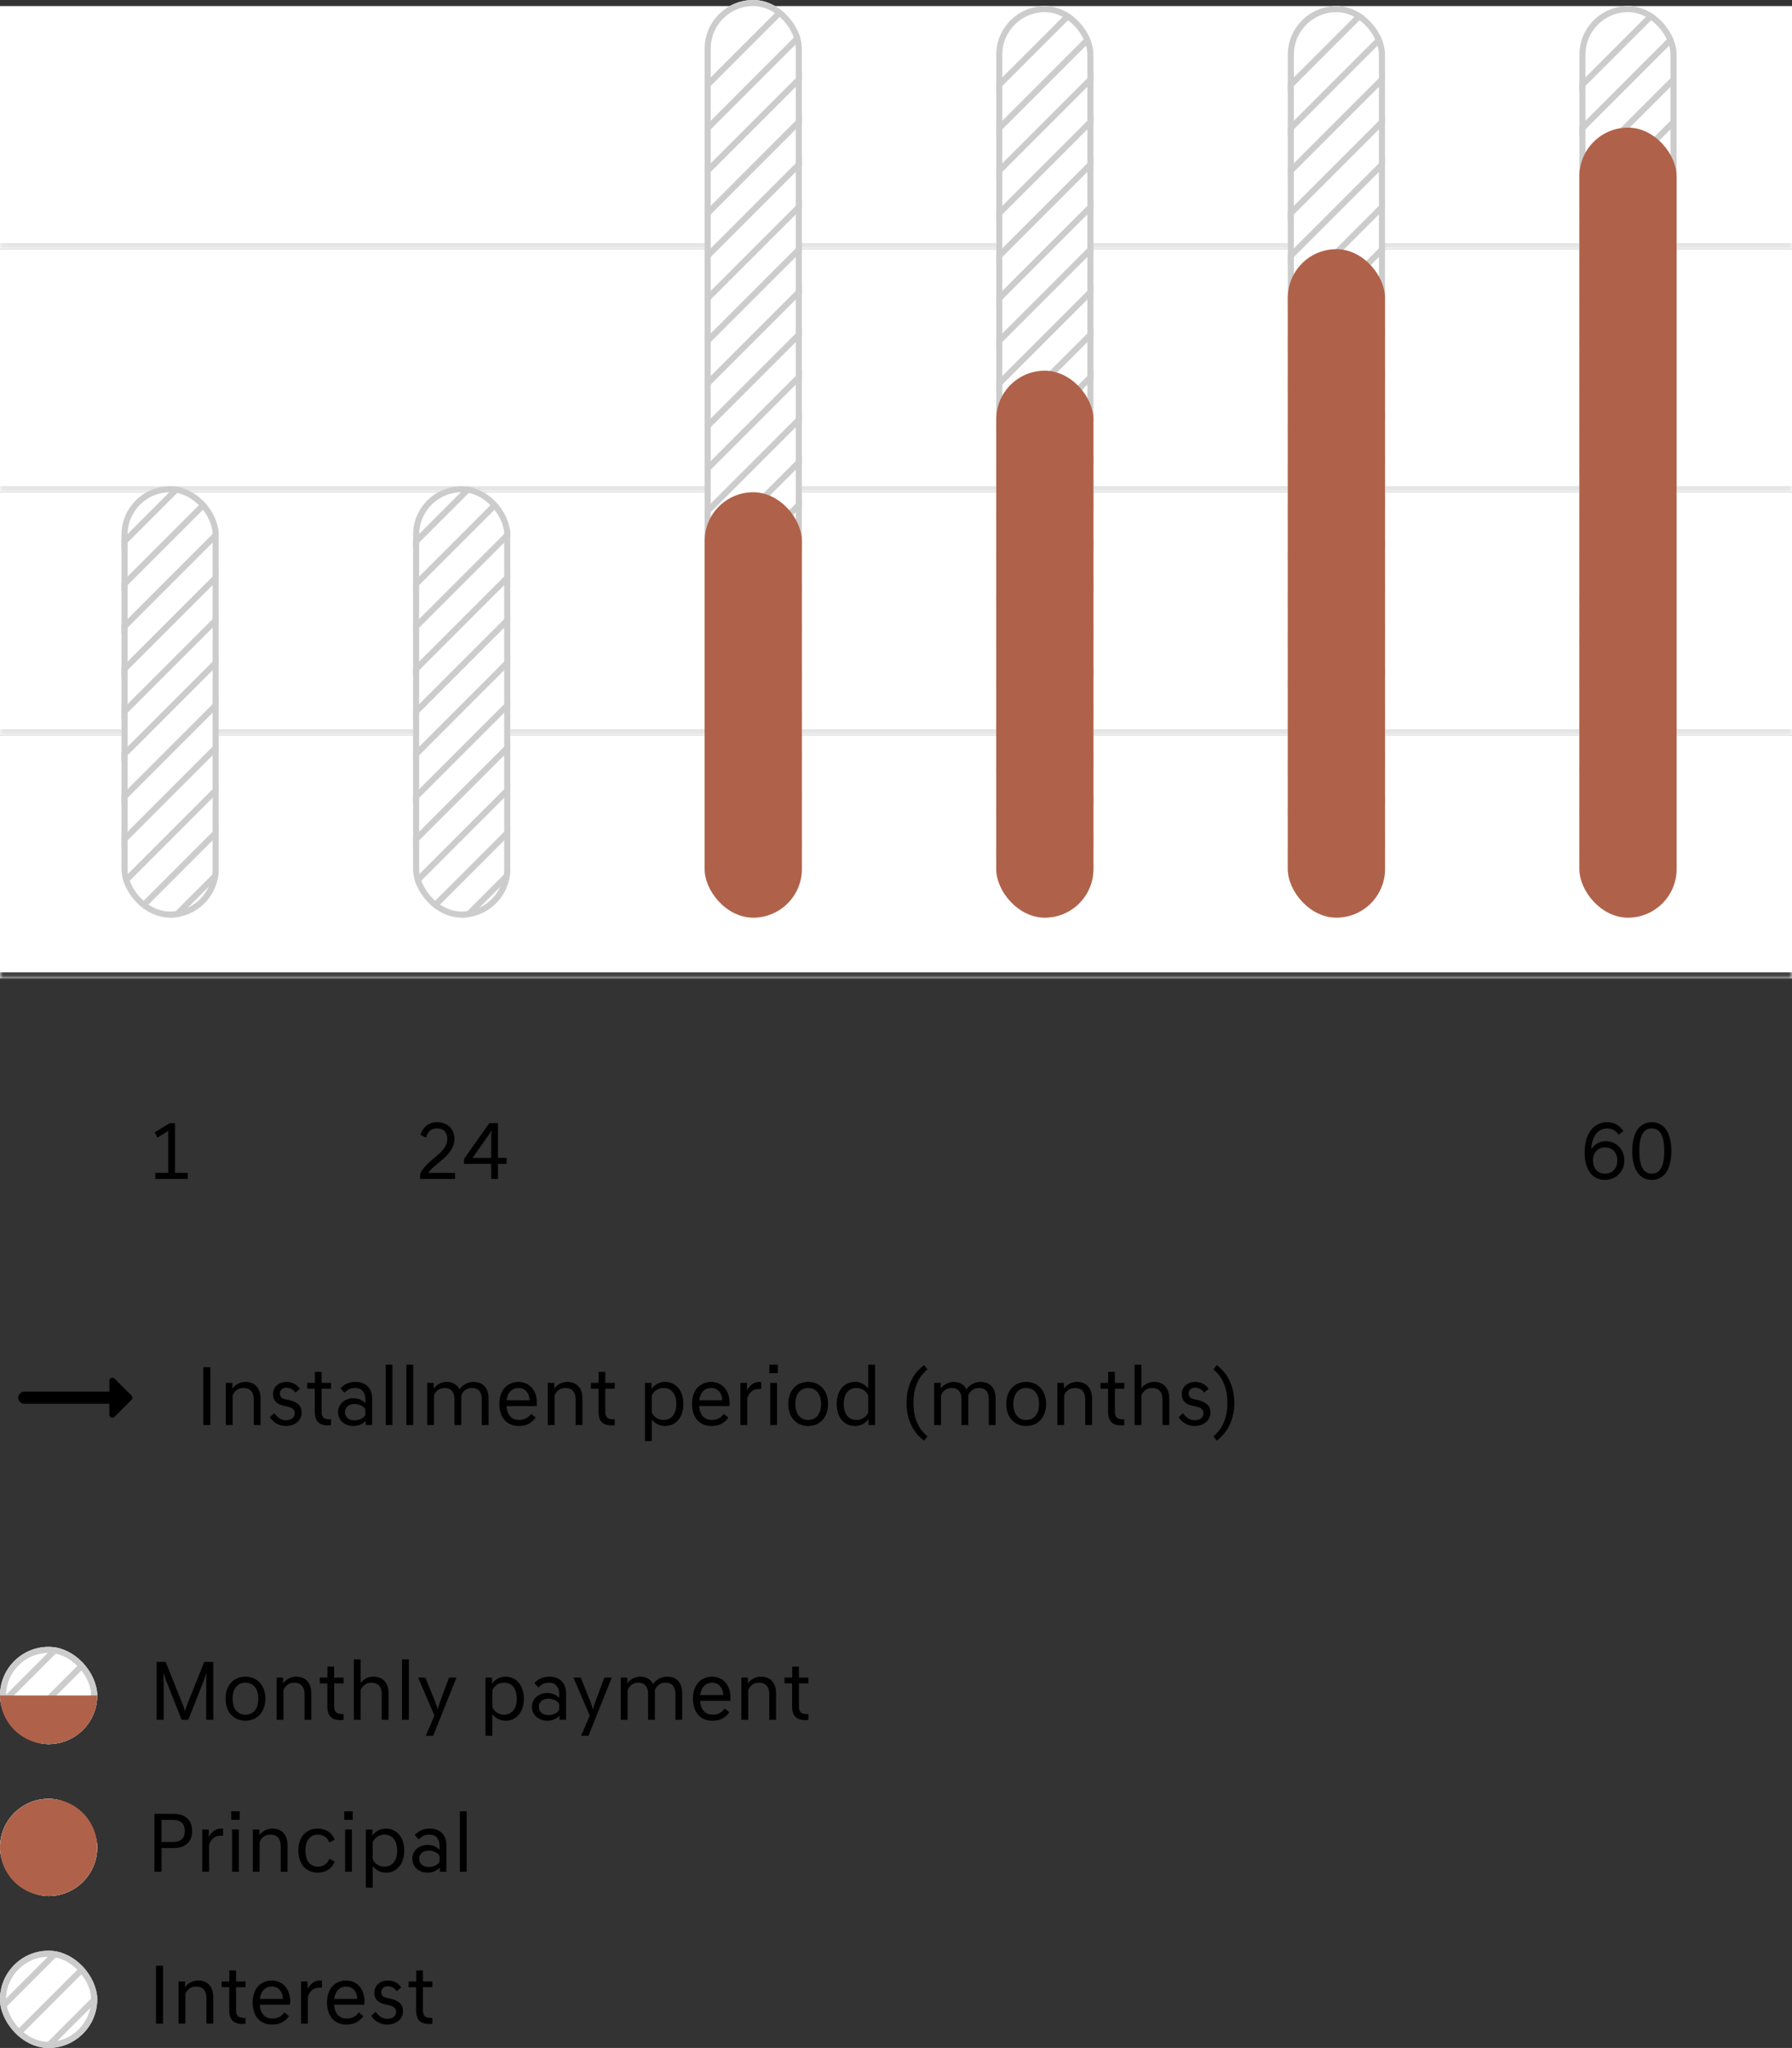 <svg width="295" height="337" viewBox="0 0 295 337" fill="none" xmlns="http://www.w3.org/2000/svg">
    <rect x="0" y="0" width="295" height="337" fill="#333333" stroke="none"/>
    <g clip-path="url(#clip0_1_1834)">
    <path d="M21.65 229.65L18.86 226.86C18.54 226.54 18 226.76 18 227.21V229H4C3.45 229 3 229.45 3 230C3 230.55 3.45 231 4 231H18V232.79C18 233.24 18.54 233.46 18.85 233.14L21.64 230.35C21.84 230.16 21.84 229.84 21.65 229.65Z" fill="black"/>
    </g>
    <path d="M33.465 224.98H34.627V234.5H33.465V224.98ZM37.178 227.556H38.256V228.508C38.35 228.368 38.466 228.233 38.606 228.102C38.746 227.971 38.905 227.855 39.082 227.752C39.269 227.649 39.47 227.565 39.684 227.5C39.899 227.435 40.128 227.402 40.37 227.402C41.182 227.402 41.803 227.645 42.232 228.13C42.671 228.615 42.89 229.297 42.89 230.174V234.5H41.77V230.286C41.77 229.661 41.621 229.189 41.322 228.872C41.033 228.555 40.622 228.396 40.09 228.396C39.614 228.396 39.222 228.522 38.914 228.774C38.606 229.026 38.401 229.315 38.298 229.642V234.5H37.178V227.556ZM48.636 229.166C48.431 228.877 48.202 228.671 47.95 228.55C47.698 228.419 47.423 228.354 47.124 228.354C46.779 228.354 46.517 228.452 46.34 228.648C46.163 228.835 46.074 229.054 46.074 229.306C46.074 229.81 46.373 230.127 46.97 230.258L47.558 230.384C48.221 230.524 48.734 230.757 49.098 231.084C49.471 231.401 49.658 231.868 49.658 232.484C49.658 232.764 49.597 233.035 49.476 233.296C49.364 233.557 49.196 233.791 48.972 233.996C48.748 234.192 48.473 234.351 48.146 234.472C47.819 234.593 47.451 234.654 47.04 234.654C46.732 234.654 46.447 234.612 46.186 234.528C45.925 234.453 45.682 234.351 45.458 234.22C45.243 234.089 45.047 233.935 44.87 233.758C44.693 233.581 44.543 233.399 44.422 233.212L45.15 232.54C45.355 232.848 45.617 233.119 45.934 233.352C46.251 233.585 46.629 233.702 47.068 233.702C47.516 233.702 47.871 233.599 48.132 233.394C48.393 233.189 48.524 232.909 48.524 232.554C48.524 232.227 48.407 231.98 48.174 231.812C47.941 231.644 47.628 231.518 47.236 231.434L46.648 231.308C46.097 231.187 45.673 230.967 45.374 230.65C45.085 230.333 44.94 229.922 44.94 229.418C44.94 229.157 44.987 228.905 45.08 228.662C45.183 228.41 45.327 228.195 45.514 228.018C45.701 227.831 45.934 227.682 46.214 227.57C46.494 227.458 46.811 227.402 47.166 227.402C47.651 227.402 48.081 227.505 48.454 227.71C48.827 227.915 49.131 228.191 49.364 228.536L48.636 229.166ZM53.989 234.556C53.27 234.556 52.729 234.379 52.365 234.024C52.001 233.66 51.819 233.081 51.819 232.288V228.508H50.573V227.556H51.833V225.75H52.939V227.556H54.493V228.508H52.939V232.288C52.939 232.764 53.046 233.095 53.261 233.282C53.475 233.469 53.821 233.562 54.297 233.562H54.493V234.514C54.353 234.542 54.185 234.556 53.989 234.556ZM58.212 234.654C57.82 234.654 57.465 234.593 57.148 234.472C56.831 234.351 56.56 234.187 56.336 233.982C56.121 233.777 55.953 233.539 55.832 233.268C55.711 232.988 55.65 232.689 55.65 232.372C55.65 232.055 55.711 231.761 55.832 231.49C55.953 231.21 56.121 230.967 56.336 230.762C56.56 230.557 56.831 230.393 57.148 230.272C57.465 230.151 57.82 230.09 58.212 230.09C58.576 230.09 58.926 230.16 59.262 230.3C59.598 230.431 59.892 230.631 60.144 230.902V230.202C60.144 229.698 60.004 229.273 59.724 228.928C59.453 228.573 59.029 228.396 58.45 228.396C58.039 228.396 57.708 228.466 57.456 228.606C57.204 228.746 56.952 228.937 56.7 229.18L56.056 228.452C56.178 228.321 56.313 228.195 56.462 228.074C56.621 227.943 56.798 227.831 56.994 227.738C57.19 227.635 57.41 227.556 57.652 227.5C57.895 227.435 58.17 227.402 58.478 227.402C58.935 227.402 59.337 227.467 59.682 227.598C60.028 227.729 60.317 227.915 60.55 228.158C60.783 228.391 60.961 228.676 61.082 229.012C61.203 229.348 61.264 229.717 61.264 230.118V234.5H60.186V233.814C59.925 234.094 59.621 234.304 59.276 234.444C58.94 234.584 58.586 234.654 58.212 234.654ZM58.366 233.716C58.684 233.716 59.01 233.651 59.346 233.52C59.691 233.389 59.958 233.165 60.144 232.848V231.896C59.958 231.588 59.691 231.369 59.346 231.238C59.01 231.098 58.684 231.028 58.366 231.028C58.086 231.028 57.843 231.07 57.638 231.154C57.442 231.229 57.279 231.331 57.148 231.462C57.027 231.593 56.934 231.737 56.868 231.896C56.812 232.055 56.784 232.213 56.784 232.372C56.784 232.531 56.812 232.689 56.868 232.848C56.934 233.007 57.027 233.151 57.148 233.282C57.279 233.413 57.442 233.52 57.638 233.604C57.843 233.679 58.086 233.716 58.366 233.716ZM64.603 224.56V234.5H63.483V224.56H64.603ZM68.021 224.56V234.5H66.901V224.56H68.021ZM70.319 227.556H71.397V228.508C71.49 228.368 71.607 228.233 71.747 228.102C71.887 227.971 72.046 227.855 72.223 227.752C72.41 227.649 72.61 227.565 72.825 227.5C73.04 227.435 73.268 227.402 73.511 227.402C74.024 227.402 74.458 227.509 74.813 227.724C75.177 227.929 75.452 228.233 75.639 228.634C75.723 228.485 75.84 228.34 75.989 228.2C76.138 228.051 76.311 227.92 76.507 227.808C76.703 227.687 76.922 227.589 77.165 227.514C77.408 227.439 77.664 227.402 77.935 227.402C78.738 227.402 79.354 227.645 79.783 228.13C80.212 228.606 80.427 229.278 80.427 230.146V234.5H79.307V230.258C79.307 229.642 79.167 229.18 78.887 228.872C78.616 228.555 78.229 228.396 77.725 228.396C77.249 228.396 76.857 228.522 76.549 228.774C76.241 229.026 76.036 229.315 75.933 229.642V234.5H74.813V230.258C74.813 229.642 74.673 229.18 74.393 228.872C74.122 228.555 73.735 228.396 73.231 228.396C72.755 228.396 72.363 228.522 72.055 228.774C71.747 229.026 71.542 229.315 71.439 229.642V234.5H70.319V227.556ZM85.395 234.654C84.901 234.654 84.457 234.57 84.065 234.402C83.673 234.234 83.337 233.991 83.057 233.674C82.787 233.357 82.577 232.979 82.427 232.54C82.278 232.092 82.203 231.588 82.203 231.028C82.203 230.477 82.278 229.978 82.427 229.53C82.577 229.082 82.787 228.704 83.057 228.396C83.337 228.079 83.669 227.836 84.051 227.668C84.443 227.491 84.877 227.402 85.353 227.402C85.82 227.402 86.24 227.491 86.613 227.668C86.987 227.836 87.304 228.074 87.565 228.382C87.827 228.681 88.027 229.04 88.167 229.46C88.307 229.88 88.377 230.337 88.377 230.832C88.377 231.028 88.363 231.21 88.335 231.378H83.379C83.426 232.106 83.631 232.671 83.995 233.072C84.359 233.464 84.849 233.66 85.465 233.66C85.895 233.66 86.277 233.571 86.613 233.394C86.949 233.217 87.22 232.965 87.425 232.638L88.181 233.268C87.92 233.66 87.561 233.991 87.103 234.262C86.655 234.523 86.086 234.654 85.395 234.654ZM85.353 228.396C84.821 228.396 84.383 228.573 84.037 228.928C83.692 229.273 83.477 229.773 83.393 230.426H87.201C87.164 229.801 86.977 229.306 86.641 228.942C86.315 228.578 85.885 228.396 85.353 228.396ZM90.171 227.556H91.249V228.508C91.342 228.368 91.459 228.233 91.599 228.102C91.739 227.971 91.897 227.855 92.075 227.752C92.261 227.649 92.462 227.565 92.677 227.5C92.891 227.435 93.12 227.402 93.362 227.402C94.174 227.402 94.795 227.645 95.225 228.13C95.663 228.615 95.882 229.297 95.882 230.174V234.5H94.763V230.286C94.763 229.661 94.613 229.189 94.314 228.872C94.025 228.555 93.615 228.396 93.082 228.396C92.606 228.396 92.215 228.522 91.906 228.774C91.599 229.026 91.393 229.315 91.29 229.642V234.5H90.171V227.556ZM100.692 234.556C99.973 234.556 99.432 234.379 99.068 234.024C98.704 233.66 98.522 233.081 98.522 232.288V228.508H97.276V227.556H98.536V225.75H99.642V227.556H101.196V228.508H99.642V232.288C99.642 232.764 99.749 233.095 99.964 233.282C100.178 233.469 100.524 233.562 101 233.562H101.196V234.514C101.056 234.542 100.888 234.556 100.692 234.556ZM106.18 227.556H107.258V228.55C107.51 228.195 107.828 227.915 108.21 227.71C108.602 227.505 109.022 227.402 109.47 227.402C109.928 227.402 110.343 227.491 110.716 227.668C111.09 227.845 111.407 228.093 111.668 228.41C111.939 228.727 112.144 229.11 112.284 229.558C112.424 230.006 112.494 230.496 112.494 231.028C112.494 231.56 112.424 232.05 112.284 232.498C112.144 232.946 111.939 233.329 111.668 233.646C111.407 233.963 111.09 234.211 110.716 234.388C110.343 234.565 109.928 234.654 109.47 234.654C109.032 234.654 108.621 234.556 108.238 234.36C107.865 234.164 107.552 233.903 107.3 233.576V237.132H106.18V227.556ZM109.232 233.66C109.895 233.66 110.408 233.427 110.772 232.96C111.146 232.493 111.332 231.849 111.332 231.028C111.332 230.207 111.146 229.563 110.772 229.096C110.408 228.629 109.895 228.396 109.232 228.396C108.794 228.396 108.402 228.513 108.056 228.746C107.711 228.979 107.459 229.283 107.3 229.656V232.414C107.459 232.787 107.711 233.091 108.056 233.324C108.402 233.548 108.794 233.66 109.232 233.66ZM117.114 234.654C116.619 234.654 116.176 234.57 115.784 234.402C115.392 234.234 115.056 233.991 114.776 233.674C114.505 233.357 114.295 232.979 114.146 232.54C113.997 232.092 113.922 231.588 113.922 231.028C113.922 230.477 113.997 229.978 114.146 229.53C114.295 229.082 114.505 228.704 114.776 228.396C115.056 228.079 115.387 227.836 115.77 227.668C116.162 227.491 116.596 227.402 117.072 227.402C117.539 227.402 117.959 227.491 118.332 227.668C118.705 227.836 119.023 228.074 119.284 228.382C119.545 228.681 119.746 229.04 119.886 229.46C120.026 229.88 120.096 230.337 120.096 230.832C120.096 231.028 120.082 231.21 120.054 231.378H115.098C115.145 232.106 115.35 232.671 115.714 233.072C116.078 233.464 116.568 233.66 117.184 233.66C117.613 233.66 117.996 233.571 118.332 233.394C118.668 233.217 118.939 232.965 119.144 232.638L119.9 233.268C119.639 233.66 119.279 233.991 118.822 234.262C118.374 234.523 117.805 234.654 117.114 234.654ZM117.072 228.396C116.54 228.396 116.101 228.573 115.756 228.928C115.411 229.273 115.196 229.773 115.112 230.426H118.92C118.883 229.801 118.696 229.306 118.36 228.942C118.033 228.578 117.604 228.396 117.072 228.396ZM121.889 227.556H122.967V228.802C123.154 228.419 123.42 228.093 123.765 227.822C124.111 227.542 124.531 227.402 125.025 227.402C125.072 227.402 125.119 227.402 125.165 227.402C125.221 227.402 125.273 227.411 125.319 227.43V228.564H124.941C124.475 228.564 124.078 228.69 123.751 228.942C123.425 229.194 123.177 229.586 123.009 230.118V234.5H121.889V227.556ZM127.917 227.556V234.5H126.797V227.556H127.917ZM128.057 224.56V225.96H126.657V224.56H128.057ZM133.043 233.66C133.687 233.66 134.201 233.431 134.583 232.974C134.966 232.507 135.157 231.859 135.157 231.028C135.157 230.197 134.966 229.553 134.583 229.096C134.201 228.629 133.687 228.396 133.043 228.396C132.399 228.396 131.886 228.629 131.503 229.096C131.121 229.553 130.929 230.197 130.929 231.028C130.929 231.859 131.121 232.507 131.503 232.974C131.886 233.431 132.399 233.66 133.043 233.66ZM133.043 227.402C133.538 227.402 133.986 227.491 134.387 227.668C134.798 227.845 135.143 228.093 135.423 228.41C135.713 228.727 135.932 229.11 136.081 229.558C136.24 230.006 136.319 230.496 136.319 231.028C136.319 231.56 136.24 232.05 136.081 232.498C135.932 232.946 135.713 233.329 135.423 233.646C135.143 233.963 134.798 234.211 134.387 234.388C133.986 234.565 133.538 234.654 133.043 234.654C132.549 234.654 132.096 234.565 131.685 234.388C131.284 234.211 130.939 233.963 130.649 233.646C130.369 233.329 130.15 232.946 129.991 232.498C129.842 232.05 129.767 231.56 129.767 231.028C129.767 230.496 129.842 230.006 129.991 229.558C130.15 229.11 130.369 228.727 130.649 228.41C130.939 228.093 131.284 227.845 131.685 227.668C132.096 227.491 132.549 227.402 133.043 227.402ZM142.974 233.52C142.713 233.875 142.391 234.155 142.008 234.36C141.626 234.556 141.21 234.654 140.762 234.654C140.296 234.654 139.876 234.565 139.502 234.388C139.138 234.211 138.821 233.963 138.55 233.646C138.289 233.329 138.088 232.946 137.948 232.498C137.808 232.05 137.738 231.56 137.738 231.028C137.738 230.496 137.808 230.006 137.948 229.558C138.088 229.11 138.289 228.727 138.55 228.41C138.821 228.093 139.138 227.845 139.502 227.668C139.876 227.491 140.296 227.402 140.762 227.402C141.201 227.402 141.607 227.5 141.98 227.696C142.354 227.892 142.671 228.158 142.932 228.494V224.56H144.052V234.5H142.974V233.52ZM141 233.66C141.439 233.66 141.831 233.548 142.176 233.324C142.522 233.091 142.774 232.787 142.932 232.414V229.656C142.774 229.283 142.522 228.979 142.176 228.746C141.831 228.513 141.439 228.396 141 228.396C140.338 228.396 139.82 228.629 139.446 229.096C139.082 229.563 138.9 230.207 138.9 231.028C138.9 231.849 139.082 232.493 139.446 232.96C139.82 233.427 140.338 233.66 141 233.66ZM149.237 230.846C149.237 230.006 149.326 229.255 149.503 228.592C149.68 227.92 149.909 227.332 150.189 226.828C150.469 226.324 150.777 225.895 151.113 225.54C151.458 225.176 151.794 224.873 152.121 224.63L152.681 225.33C152.364 225.591 152.065 225.895 151.785 226.24C151.505 226.585 151.258 226.982 151.043 227.43C150.838 227.878 150.674 228.387 150.553 228.956C150.432 229.516 150.371 230.146 150.371 230.846C150.371 231.546 150.432 232.181 150.553 232.75C150.674 233.31 150.838 233.814 151.043 234.262C151.258 234.71 151.505 235.107 151.785 235.452C152.065 235.797 152.364 236.101 152.681 236.362L152.121 237.062C151.794 236.829 151.458 236.53 151.113 236.166C150.777 235.802 150.469 235.368 150.189 234.864C149.909 234.36 149.68 233.777 149.503 233.114C149.326 232.442 149.237 231.686 149.237 230.846ZM153.786 227.556H154.864V228.508C154.957 228.368 155.074 228.233 155.214 228.102C155.354 227.971 155.512 227.855 155.69 227.752C155.876 227.649 156.077 227.565 156.292 227.5C156.506 227.435 156.735 227.402 156.978 227.402C157.491 227.402 157.925 227.509 158.28 227.724C158.644 227.929 158.919 228.233 159.106 228.634C159.19 228.485 159.306 228.34 159.456 228.2C159.605 228.051 159.778 227.92 159.974 227.808C160.17 227.687 160.389 227.589 160.632 227.514C160.874 227.439 161.131 227.402 161.402 227.402C162.204 227.402 162.82 227.645 163.25 228.13C163.679 228.606 163.894 229.278 163.894 230.146V234.5H162.774V230.258C162.774 229.642 162.634 229.18 162.354 228.872C162.083 228.555 161.696 228.396 161.192 228.396C160.716 228.396 160.324 228.522 160.016 228.774C159.708 229.026 159.502 229.315 159.4 229.642V234.5H158.28V230.258C158.28 229.642 158.14 229.18 157.86 228.872C157.589 228.555 157.202 228.396 156.698 228.396C156.222 228.396 155.83 228.522 155.522 228.774C155.214 229.026 155.008 229.315 154.906 229.642V234.5H153.786V227.556ZM168.932 233.66C169.576 233.66 170.089 233.431 170.472 232.974C170.855 232.507 171.046 231.859 171.046 231.028C171.046 230.197 170.855 229.553 170.472 229.096C170.089 228.629 169.576 228.396 168.932 228.396C168.288 228.396 167.775 228.629 167.392 229.096C167.009 229.553 166.818 230.197 166.818 231.028C166.818 231.859 167.009 232.507 167.392 232.974C167.775 233.431 168.288 233.66 168.932 233.66ZM168.932 227.402C169.427 227.402 169.875 227.491 170.276 227.668C170.687 227.845 171.032 228.093 171.312 228.41C171.601 228.727 171.821 229.11 171.97 229.558C172.129 230.006 172.208 230.496 172.208 231.028C172.208 231.56 172.129 232.05 171.97 232.498C171.821 232.946 171.601 233.329 171.312 233.646C171.032 233.963 170.687 234.211 170.276 234.388C169.875 234.565 169.427 234.654 168.932 234.654C168.437 234.654 167.985 234.565 167.574 234.388C167.173 234.211 166.827 233.963 166.538 233.646C166.258 233.329 166.039 232.946 165.88 232.498C165.731 232.05 165.656 231.56 165.656 231.028C165.656 230.496 165.731 230.006 165.88 229.558C166.039 229.11 166.258 228.727 166.538 228.41C166.827 228.093 167.173 227.845 167.574 227.668C167.985 227.491 168.437 227.402 168.932 227.402ZM174.061 227.556H175.139V228.508C175.232 228.368 175.349 228.233 175.489 228.102C175.629 227.971 175.788 227.855 175.965 227.752C176.152 227.649 176.352 227.565 176.567 227.5C176.782 227.435 177.01 227.402 177.253 227.402C178.065 227.402 178.686 227.645 179.115 228.13C179.554 228.615 179.773 229.297 179.773 230.174V234.5H178.653V230.286C178.653 229.661 178.504 229.189 178.205 228.872C177.916 228.555 177.505 228.396 176.973 228.396C176.497 228.396 176.105 228.522 175.797 228.774C175.489 229.026 175.284 229.315 175.181 229.642V234.5H174.061V227.556ZM184.582 234.556C183.864 234.556 183.322 234.379 182.958 234.024C182.594 233.66 182.412 233.081 182.412 232.288V228.508H181.166V227.556H182.426V225.75H183.532V227.556H185.086V228.508H183.532V232.288C183.532 232.764 183.64 233.095 183.854 233.282C184.069 233.469 184.414 233.562 184.89 233.562H185.086V234.514C184.946 234.542 184.778 234.556 184.582 234.556ZM186.776 224.56H187.896V228.438C188.083 228.177 188.358 227.939 188.722 227.724C189.086 227.509 189.501 227.402 189.968 227.402C190.78 227.402 191.401 227.645 191.83 228.13C192.269 228.615 192.488 229.297 192.488 230.174V234.5H191.368V230.286C191.368 229.661 191.219 229.189 190.92 228.872C190.631 228.555 190.22 228.396 189.688 228.396C189.212 228.396 188.82 228.522 188.512 228.774C188.204 229.026 187.999 229.315 187.896 229.642V234.5H186.776V224.56ZM198.234 229.166C198.028 228.877 197.8 228.671 197.548 228.55C197.296 228.419 197.02 228.354 196.722 228.354C196.376 228.354 196.115 228.452 195.938 228.648C195.76 228.835 195.672 229.054 195.672 229.306C195.672 229.81 195.97 230.127 196.568 230.258L197.156 230.384C197.818 230.524 198.332 230.757 198.696 231.084C199.069 231.401 199.256 231.868 199.256 232.484C199.256 232.764 199.195 233.035 199.074 233.296C198.962 233.557 198.794 233.791 198.57 233.996C198.346 234.192 198.07 234.351 197.744 234.472C197.417 234.593 197.048 234.654 196.638 234.654C196.33 234.654 196.045 234.612 195.784 234.528C195.522 234.453 195.28 234.351 195.056 234.22C194.841 234.089 194.645 233.935 194.468 233.758C194.29 233.581 194.141 233.399 194.02 233.212L194.748 232.54C194.953 232.848 195.214 233.119 195.532 233.352C195.849 233.585 196.227 233.702 196.666 233.702C197.114 233.702 197.468 233.599 197.73 233.394C197.991 233.189 198.122 232.909 198.122 232.554C198.122 232.227 198.005 231.98 197.772 231.812C197.538 231.644 197.226 231.518 196.834 231.434L196.246 231.308C195.695 231.187 195.27 230.967 194.972 230.65C194.682 230.333 194.538 229.922 194.538 229.418C194.538 229.157 194.584 228.905 194.678 228.662C194.78 228.41 194.925 228.195 195.112 228.018C195.298 227.831 195.532 227.682 195.812 227.57C196.092 227.458 196.409 227.402 196.764 227.402C197.249 227.402 197.678 227.505 198.052 227.71C198.425 227.915 198.728 228.191 198.962 228.536L198.234 229.166ZM203.19 230.846C203.19 231.686 203.096 232.442 202.91 233.114C202.732 233.777 202.504 234.36 202.224 234.864C201.944 235.368 201.631 235.802 201.286 236.166C200.95 236.53 200.623 236.829 200.306 237.062L199.746 236.362C200.063 236.101 200.362 235.797 200.642 235.452C200.922 235.107 201.164 234.71 201.37 234.262C201.584 233.814 201.752 233.31 201.874 232.75C201.995 232.181 202.056 231.546 202.056 230.846C202.056 230.146 201.995 229.516 201.874 228.956C201.752 228.387 201.584 227.878 201.37 227.43C201.164 226.982 200.922 226.585 200.642 226.24C200.362 225.895 200.063 225.591 199.746 225.33L200.306 224.63C200.623 224.873 200.95 225.176 201.286 225.54C201.631 225.895 201.944 226.324 202.224 226.828C202.504 227.332 202.732 227.92 202.91 228.592C203.096 229.255 203.19 230.006 203.19 230.846Z" fill="black"/>
    <mask id="path-3-inside-1_1_1834" fill="white">
    <path d="M0 1H295V41H0V1Z"/>
    </mask>
    <path d="M0 1H295V41H0V1Z" fill="white"/>
    <path d="M295 40H0V42H295V40Z" fill="#E5E5E5" mask="url(#path-3-inside-1_1_1834)"/>
    <mask id="path-5-inside-2_1_1834" fill="white">
    <path d="M0 41H295V81H0V41Z"/>
    </mask>
    <path d="M0 41H295V81H0V41Z" fill="white"/>
    <path d="M295 80H0V82H295V80Z" fill="#E5E5E5" mask="url(#path-5-inside-2_1_1834)"/>
    <mask id="path-7-inside-3_1_1834" fill="white">
    <path d="M0 81H295V121H0V81Z"/>
    </mask>
    <path d="M0 81H295V121H0V81Z" fill="white"/>
    <path d="M295 120H0V122H295V120Z" fill="#E5E5E5" mask="url(#path-7-inside-3_1_1834)"/>
    <mask id="path-9-inside-4_1_1834" fill="white">
    <path d="M0 121H295V161H0V121Z"/>
    </mask>
    <path d="M0 121H295V161H0V121Z" fill="white"/>
    <path d="M295 160H0V162H295V160Z" fill="#444444" mask="url(#path-9-inside-4_1_1834)"/>
    <g clip-path="url(#clip1_1_1834)">
    <rect x="20" y="80" width="16" height="71" rx="8" fill="white"/>
    <line x1="13.646" y1="81.932" x2="41.931" y2="53.647" stroke="#CCCCCC"/>
    <line x1="13.646" y1="88.932" x2="41.931" y2="60.647" stroke="#CCCCCC"/>
    <line x1="13.646" y1="95.932" x2="41.931" y2="67.647" stroke="#CCCCCC"/>
    <line x1="13.646" y1="102.932" x2="41.931" y2="74.647" stroke="#CCCCCC"/>
    <line x1="13.646" y1="109.932" x2="41.931" y2="81.647" stroke="#CCCCCC"/>
    <line x1="13.646" y1="116.932" x2="41.931" y2="88.647" stroke="#CCCCCC"/>
    <line x1="13.646" y1="123.932" x2="41.931" y2="95.647" stroke="#CCCCCC"/>
    <line x1="13.646" y1="130.932" x2="41.931" y2="102.647" stroke="#CCCCCC"/>
    <line x1="13.646" y1="137.932" x2="41.931" y2="109.647" stroke="#CCCCCC"/>
    <line x1="13.646" y1="144.932" x2="41.931" y2="116.647" stroke="#CCCCCC"/>
    <line x1="13.646" y1="151.932" x2="41.931" y2="123.647" stroke="#CCCCCC"/>
    <line x1="13.646" y1="158.932" x2="41.931" y2="130.647" stroke="#CCCCCC"/>
    <line x1="13.646" y1="165.932" x2="41.931" y2="137.647" stroke="#CCCCCC"/>
    <line x1="13.646" y1="172.932" x2="41.931" y2="144.647" stroke="#CCCCCC"/>
    </g>
    <rect x="20.5" y="80.5" width="15" height="70" rx="7.5" stroke="#CCCCCC"/>
    <g clip-path="url(#clip2_1_1834)">
    <rect x="68" y="80" width="16" height="71" rx="8" fill="white"/>
    <line x1="61.646" y1="81.932" x2="89.931" y2="53.647" stroke="#CCCCCC"/>
    <line x1="61.646" y1="88.932" x2="89.931" y2="60.647" stroke="#CCCCCC"/>
    <line x1="61.646" y1="95.932" x2="89.931" y2="67.647" stroke="#CCCCCC"/>
    <line x1="61.646" y1="102.932" x2="89.931" y2="74.647" stroke="#CCCCCC"/>
    <line x1="61.646" y1="109.932" x2="89.931" y2="81.647" stroke="#CCCCCC"/>
    <line x1="61.646" y1="116.932" x2="89.931" y2="88.647" stroke="#CCCCCC"/>
    <line x1="61.646" y1="123.932" x2="89.931" y2="95.647" stroke="#CCCCCC"/>
    <line x1="61.646" y1="130.932" x2="89.931" y2="102.647" stroke="#CCCCCC"/>
    <line x1="61.646" y1="137.932" x2="89.931" y2="109.647" stroke="#CCCCCC"/>
    <line x1="61.646" y1="144.932" x2="89.931" y2="116.647" stroke="#CCCCCC"/>
    <line x1="61.646" y1="151.932" x2="89.931" y2="123.647" stroke="#CCCCCC"/>
    <line x1="61.646" y1="158.932" x2="89.931" y2="130.647" stroke="#CCCCCC"/>
    <line x1="61.646" y1="165.932" x2="89.931" y2="137.647" stroke="#CCCCCC"/>
    <line x1="61.646" y1="172.932" x2="89.931" y2="144.647" stroke="#CCCCCC"/>
    </g>
    <rect x="68.5" y="80.5" width="15" height="70" rx="7.5" stroke="#CCCCCC"/>
    <g clip-path="url(#clip3_1_1834)">
    <rect x="116" width="16" height="151" rx="8" fill="white"/>
    <line x1="109.646" y1="20.789" x2="137.931" y2="-7.495" stroke="#CCCCCC"/>
    <line x1="109.646" y1="27.932" x2="137.931" y2="-0.353" stroke="#CCCCCC"/>
    <line x1="109.646" y1="34.932" x2="137.931" y2="6.647" stroke="#CCCCCC"/>
    <line x1="109.646" y1="41.932" x2="137.931" y2="13.647" stroke="#CCCCCC"/>
    <line x1="109.646" y1="48.932" x2="137.931" y2="20.647" stroke="#CCCCCC"/>
    <line x1="109.646" y1="55.932" x2="137.931" y2="27.647" stroke="#CCCCCC"/>
    <line x1="109.646" y1="62.932" x2="137.931" y2="34.647" stroke="#CCCCCC"/>
    <line x1="109.646" y1="69.932" x2="137.931" y2="41.647" stroke="#CCCCCC"/>
    <line x1="109.646" y1="76.932" x2="137.931" y2="48.647" stroke="#CCCCCC"/>
    <line x1="109.646" y1="83.932" x2="137.931" y2="55.647" stroke="#CCCCCC"/>
    <line x1="109.646" y1="90.932" x2="137.931" y2="62.647" stroke="#CCCCCC"/>
    <line x1="109.646" y1="97.932" x2="137.931" y2="69.647" stroke="#CCCCCC"/>
    <line x1="109.646" y1="104.932" x2="137.931" y2="76.647" stroke="#CCCCCC"/>
    <line x1="109.646" y1="111.932" x2="137.931" y2="83.647" stroke="#CCCCCC"/>
    <line x1="109.646" y1="118.932" x2="137.931" y2="90.647" stroke="#CCCCCC"/>
    <line x1="109.646" y1="125.932" x2="137.931" y2="97.647" stroke="#CCCCCC"/>
    <line x1="109.646" y1="132.932" x2="137.931" y2="104.647" stroke="#CCCCCC"/>
    <line x1="109.646" y1="139.932" x2="137.931" y2="111.647" stroke="#CCCCCC"/>
    <line x1="109.646" y1="146.932" x2="137.931" y2="118.647" stroke="#CCCCCC"/>
    <line x1="109.646" y1="153.932" x2="137.931" y2="125.647" stroke="#CCCCCC"/>
    <line x1="109.646" y1="160.932" x2="137.931" y2="132.647" stroke="#CCCCCC"/>
    </g>
    <rect x="116.5" y="0.5" width="15" height="150" rx="7.5" stroke="#CCCCCC"/>
    <rect x="116" y="81" width="16" height="70" rx="8" fill="#af6249"/>
    <g clip-path="url(#clip4_1_1834)">
    <rect x="164" y="1" width="16" height="150" rx="8" fill="white"/>
    <line x1="157.646" y1="20.789" x2="185.931" y2="-7.495" stroke="#CCCCCC"/>
    <line x1="157.646" y1="27.932" x2="185.931" y2="-0.353" stroke="#CCCCCC"/>
    <line x1="157.646" y1="34.932" x2="185.931" y2="6.647" stroke="#CCCCCC"/>
    <line x1="157.646" y1="41.932" x2="185.931" y2="13.647" stroke="#CCCCCC"/>
    <line x1="157.646" y1="48.932" x2="185.931" y2="20.647" stroke="#CCCCCC"/>
    <line x1="157.646" y1="55.932" x2="185.931" y2="27.647" stroke="#CCCCCC"/>
    <line x1="157.646" y1="62.932" x2="185.931" y2="34.647" stroke="#CCCCCC"/>
    <line x1="157.646" y1="69.932" x2="185.931" y2="41.647" stroke="#CCCCCC"/>
    <line x1="157.646" y1="76.932" x2="185.931" y2="48.647" stroke="#CCCCCC"/>
    <line x1="157.646" y1="83.932" x2="185.931" y2="55.647" stroke="#CCCCCC"/>
    <line x1="157.646" y1="90.932" x2="185.931" y2="62.647" stroke="#CCCCCC"/>
    <line x1="157.646" y1="97.932" x2="185.931" y2="69.647" stroke="#CCCCCC"/>
    <line x1="157.646" y1="104.932" x2="185.931" y2="76.647" stroke="#CCCCCC"/>
    <line x1="157.646" y1="111.932" x2="185.931" y2="83.647" stroke="#CCCCCC"/>
    <line x1="157.646" y1="118.932" x2="185.931" y2="90.647" stroke="#CCCCCC"/>
    <line x1="157.646" y1="125.932" x2="185.931" y2="97.647" stroke="#CCCCCC"/>
    <line x1="157.646" y1="132.932" x2="185.931" y2="104.647" stroke="#CCCCCC"/>
    <line x1="157.646" y1="139.932" x2="185.931" y2="111.647" stroke="#CCCCCC"/>
    <line x1="157.646" y1="146.932" x2="185.931" y2="118.647" stroke="#CCCCCC"/>
    <line x1="157.646" y1="153.932" x2="185.931" y2="125.647" stroke="#CCCCCC"/>
    <line x1="157.646" y1="160.932" x2="185.931" y2="132.647" stroke="#CCCCCC"/>
    </g>
    <rect x="164.5" y="1.5" width="15" height="149" rx="7.5" stroke="#CCCCCC"/>
    <rect x="164" y="61" width="16" height="90" rx="8" fill="#af6249"/>
    <g clip-path="url(#clip5_1_1834)">
    <rect x="212" y="1" width="16" height="150" rx="8" fill="white"/>
    <line x1="205.646" y1="20.789" x2="233.931" y2="-7.495" stroke="#CCCCCC"/>
    <line x1="205.646" y1="27.932" x2="233.931" y2="-0.353" stroke="#CCCCCC"/>
    <line x1="205.646" y1="34.932" x2="233.931" y2="6.647" stroke="#CCCCCC"/>
    <line x1="205.646" y1="41.932" x2="233.931" y2="13.647" stroke="#CCCCCC"/>
    <line x1="205.646" y1="48.932" x2="233.931" y2="20.647" stroke="#CCCCCC"/>
    <line x1="205.646" y1="55.932" x2="233.931" y2="27.647" stroke="#CCCCCC"/>
    <line x1="205.646" y1="62.932" x2="233.931" y2="34.647" stroke="#CCCCCC"/>
    <line x1="205.646" y1="69.932" x2="233.931" y2="41.647" stroke="#CCCCCC"/>
    <line x1="205.646" y1="76.932" x2="233.931" y2="48.647" stroke="#CCCCCC"/>
    <line x1="205.646" y1="83.932" x2="233.931" y2="55.647" stroke="#CCCCCC"/>
    <line x1="205.646" y1="90.932" x2="233.931" y2="62.647" stroke="#CCCCCC"/>
    <line x1="205.646" y1="97.932" x2="233.931" y2="69.647" stroke="#CCCCCC"/>
    <line x1="205.646" y1="104.932" x2="233.931" y2="76.647" stroke="#CCCCCC"/>
    <line x1="205.646" y1="111.932" x2="233.931" y2="83.647" stroke="#CCCCCC"/>
    <line x1="205.646" y1="118.932" x2="233.931" y2="90.647" stroke="#CCCCCC"/>
    <line x1="205.646" y1="125.932" x2="233.931" y2="97.647" stroke="#CCCCCC"/>
    <line x1="205.646" y1="132.932" x2="233.931" y2="104.647" stroke="#CCCCCC"/>
    <line x1="205.646" y1="139.932" x2="233.931" y2="111.647" stroke="#CCCCCC"/>
    <line x1="205.646" y1="146.932" x2="233.931" y2="118.647" stroke="#CCCCCC"/>
    <line x1="205.646" y1="153.932" x2="233.931" y2="125.647" stroke="#CCCCCC"/>
    <line x1="205.646" y1="160.932" x2="233.931" y2="132.647" stroke="#CCCCCC"/>
    </g>
    <rect x="212.5" y="1.5" width="15" height="149" rx="7.5" stroke="#CCCCCC"/>
    <rect x="212" y="41" width="16" height="110" rx="8" fill="#af6249"/>
    <g clip-path="url(#clip6_1_1834)">
    <rect x="260" y="1" width="16" height="150" rx="8" fill="white"/>
    <line x1="253.646" y1="20.789" x2="281.931" y2="-7.495" stroke="#CCCCCC"/>
    <line x1="253.646" y1="27.932" x2="281.931" y2="-0.353" stroke="#CCCCCC"/>
    <line x1="253.646" y1="34.932" x2="281.931" y2="6.647" stroke="#CCCCCC"/>
    <line x1="253.646" y1="41.932" x2="281.931" y2="13.647" stroke="#CCCCCC"/>
    <line x1="253.646" y1="48.932" x2="281.931" y2="20.647" stroke="#CCCCCC"/>
    <line x1="253.646" y1="55.932" x2="281.931" y2="27.647" stroke="#CCCCCC"/>
    <line x1="253.646" y1="62.932" x2="281.931" y2="34.647" stroke="#CCCCCC"/>
    <line x1="253.646" y1="69.932" x2="281.931" y2="41.647" stroke="#CCCCCC"/>
    <line x1="253.646" y1="76.932" x2="281.931" y2="48.647" stroke="#CCCCCC"/>
    <line x1="253.646" y1="83.932" x2="281.931" y2="55.647" stroke="#CCCCCC"/>
    <line x1="253.646" y1="90.932" x2="281.931" y2="62.647" stroke="#CCCCCC"/>
    <line x1="253.646" y1="97.932" x2="281.931" y2="69.647" stroke="#CCCCCC"/>
    <line x1="253.646" y1="104.932" x2="281.931" y2="76.647" stroke="#CCCCCC"/>
    <line x1="253.646" y1="111.932" x2="281.931" y2="83.647" stroke="#CCCCCC"/>
    <line x1="253.646" y1="118.932" x2="281.931" y2="90.647" stroke="#CCCCCC"/>
    <line x1="253.646" y1="125.932" x2="281.931" y2="97.647" stroke="#CCCCCC"/>
    <line x1="253.646" y1="132.932" x2="281.931" y2="104.647" stroke="#CCCCCC"/>
    <line x1="253.646" y1="139.932" x2="281.931" y2="111.647" stroke="#CCCCCC"/>
    <line x1="253.646" y1="146.932" x2="281.931" y2="118.647" stroke="#CCCCCC"/>
    <line x1="253.646" y1="153.932" x2="281.931" y2="125.647" stroke="#CCCCCC"/>
    <line x1="253.646" y1="160.932" x2="281.931" y2="132.647" stroke="#CCCCCC"/>
    </g>
    <rect x="260.5" y="1.5" width="15" height="149" rx="7.5" stroke="#CCCCCC"/>
    <rect x="260" y="21" width="16" height="130" rx="8" fill="#af6249"/>
    <path d="M28.815 193.006H30.901V194H25.567V193.006H27.695V186.104L25.917 187.21L25.469 186.342L27.947 184.816H28.815V193.006Z" fill="black"/>
    <path d="M69.216 186.748C69.281 186.515 69.384 186.277 69.524 186.034C69.664 185.782 69.846 185.553 70.07 185.348C70.294 185.143 70.56 184.979 70.868 184.858C71.176 184.727 71.535 184.662 71.946 184.662C72.394 184.662 72.791 184.732 73.136 184.872C73.491 185.003 73.789 185.189 74.032 185.432C74.284 185.675 74.475 185.964 74.606 186.3C74.737 186.636 74.802 187.009 74.802 187.42C74.802 187.887 74.713 188.316 74.536 188.708C74.368 189.091 74.149 189.445 73.878 189.772C73.607 190.099 73.304 190.407 72.968 190.696C72.641 190.976 72.319 191.247 72.002 191.508C71.694 191.76 71.405 192.012 71.134 192.264C70.873 192.507 70.677 192.754 70.546 193.006H74.914V194H69.16V193.174C69.337 192.782 69.571 192.423 69.86 192.096C70.149 191.76 70.457 191.443 70.784 191.144C71.12 190.845 71.456 190.561 71.792 190.29C72.137 190.01 72.445 189.725 72.716 189.436C72.987 189.137 73.206 188.829 73.374 188.512C73.551 188.195 73.64 187.845 73.64 187.462C73.64 186.921 73.5 186.491 73.22 186.174C72.949 185.847 72.515 185.684 71.918 185.684C71.013 185.684 70.42 186.188 70.14 187.196L69.216 186.748ZM83.406 190.542V191.522H81.978V194H80.858V191.522H76.378V190.71L80.55 184.816H81.978V190.542H83.406ZM80.858 187.434C80.858 187.126 80.863 186.869 80.872 186.664C80.881 186.459 80.905 186.235 80.942 185.992H80.9C80.863 186.095 80.774 186.258 80.634 186.482C80.494 186.706 80.331 186.949 80.144 187.21L77.778 190.542H80.858V187.434Z" fill="black"/>
    <path d="M266.466 186.734C266.261 186.417 265.999 186.165 265.682 185.978C265.365 185.782 265.001 185.684 264.59 185.684C263.843 185.684 263.232 185.978 262.756 186.566C262.28 187.145 262.014 187.994 261.958 189.114C262.201 188.722 262.523 188.405 262.924 188.162C263.325 187.91 263.815 187.784 264.394 187.784C264.805 187.784 265.192 187.863 265.556 188.022C265.92 188.181 266.237 188.4 266.508 188.68C266.788 188.96 267.007 189.296 267.166 189.688C267.325 190.08 267.404 190.505 267.404 190.962C267.404 191.429 267.32 191.858 267.152 192.25C266.984 192.633 266.755 192.969 266.466 193.258C266.186 193.538 265.85 193.757 265.458 193.916C265.075 194.075 264.665 194.154 264.226 194.154C263.675 194.154 263.19 194.047 262.77 193.832C262.35 193.617 262 193.314 261.72 192.922C261.44 192.521 261.225 192.045 261.076 191.494C260.936 190.934 260.866 190.313 260.866 189.632C260.866 188.857 260.955 188.162 261.132 187.546C261.309 186.93 261.557 186.412 261.874 185.992C262.201 185.563 262.593 185.236 263.05 185.012C263.507 184.779 264.021 184.662 264.59 184.662C265.215 184.662 265.752 184.807 266.2 185.096C266.648 185.385 266.998 185.726 267.25 186.118L266.466 186.734ZM262.238 190.976C262.238 191.611 262.415 192.129 262.77 192.53C263.134 192.931 263.619 193.132 264.226 193.132C264.842 193.132 265.332 192.931 265.696 192.53C266.06 192.129 266.242 191.611 266.242 190.976C266.242 190.659 266.191 190.365 266.088 190.094C265.995 189.823 265.859 189.595 265.682 189.408C265.514 189.221 265.304 189.077 265.052 188.974C264.809 188.862 264.534 188.806 264.226 188.806C263.927 188.806 263.652 188.862 263.4 188.974C263.157 189.077 262.947 189.221 262.77 189.408C262.602 189.595 262.471 189.823 262.378 190.094C262.285 190.365 262.238 190.659 262.238 190.976ZM271.92 194.154C271.397 194.154 270.935 194.047 270.534 193.832C270.133 193.608 269.797 193.291 269.526 192.88C269.255 192.469 269.05 191.97 268.91 191.382C268.77 190.794 268.7 190.136 268.7 189.408C268.7 188.68 268.77 188.022 268.91 187.434C269.05 186.846 269.255 186.347 269.526 185.936C269.797 185.525 270.133 185.213 270.534 184.998C270.935 184.774 271.397 184.662 271.92 184.662C272.443 184.662 272.905 184.774 273.306 184.998C273.707 185.213 274.043 185.525 274.314 185.936C274.585 186.347 274.79 186.846 274.93 187.434C275.07 188.022 275.14 188.68 275.14 189.408C275.14 190.136 275.07 190.794 274.93 191.382C274.79 191.97 274.585 192.469 274.314 192.88C274.043 193.291 273.707 193.608 273.306 193.832C272.905 194.047 272.443 194.154 271.92 194.154ZM271.92 193.132C273.292 193.132 273.978 191.891 273.978 189.408C273.978 186.925 273.292 185.684 271.92 185.684C270.548 185.684 269.862 186.925 269.862 189.408C269.862 191.891 270.548 193.132 271.92 193.132Z" fill="black"/>
    <g clip-path="url(#clip7_1_1834)">
    <rect y="271" width="16" height="16" rx="8" fill="white"/>
    <line x1="-6.354" y1="272.932" x2="21.931" y2="244.647" stroke="#CCCCCC"/>
    <line x1="-6.354" y1="279.932" x2="21.931" y2="251.647" stroke="#CCCCCC"/>
    <line x1="-6.354" y1="286.932" x2="21.931" y2="258.647" stroke="#CCCCCC"/>
    <line x1="-6.354" y1="293.932" x2="21.931" y2="265.647" stroke="#CCCCCC"/>
    <line x1="-6.354" y1="300.932" x2="21.931" y2="272.647" stroke="#CCCCCC"/>
    <line x1="-6.354" y1="307.932" x2="21.931" y2="279.647" stroke="#CCCCCC"/>
    <line x1="-6.354" y1="314.932" x2="21.931" y2="286.647" stroke="#CCCCCC"/>
    </g>
    <rect x="0.5" y="271.5" width="15" height="15" rx="7.5" stroke="#CCCCCC"/>
    <path d="M0 279H16V279C16 283.418 12.418 287 8 287V287C3.582 287 0 283.418 0 279V279Z" fill="#af6249"/>
    <path d="M27.566 277.092C27.482 276.896 27.402 276.705 27.328 276.518C27.262 276.322 27.202 276.145 27.146 275.986C27.09 275.827 27.043 275.692 27.006 275.58C26.968 275.459 26.945 275.37 26.936 275.314H26.894C26.903 275.361 26.908 275.449 26.908 275.58C26.917 275.701 26.922 275.851 26.922 276.028C26.931 276.196 26.936 276.383 26.936 276.588C26.945 276.793 26.95 276.999 26.95 277.204V283H25.788V273.48H27.272L30.044 280.382C30.146 280.634 30.235 280.877 30.31 281.11C30.394 281.334 30.436 281.497 30.436 281.6H30.478C30.478 281.497 30.515 281.334 30.59 281.11C30.664 280.877 30.753 280.634 30.856 280.382L33.628 273.48H35.112V283H33.95V277.204C33.95 276.999 33.95 276.793 33.95 276.588C33.959 276.383 33.964 276.196 33.964 276.028C33.973 275.851 33.978 275.701 33.978 275.58C33.987 275.449 33.996 275.361 34.006 275.314H33.964C33.954 275.37 33.931 275.459 33.894 275.58C33.856 275.692 33.81 275.827 33.754 275.986C33.698 276.145 33.632 276.322 33.558 276.518C33.492 276.705 33.418 276.896 33.334 277.092L30.996 283H29.904L27.566 277.092ZM40.409 282.16C41.053 282.16 41.566 281.931 41.949 281.474C42.331 281.007 42.523 280.359 42.523 279.528C42.523 278.697 42.331 278.053 41.949 277.596C41.566 277.129 41.053 276.896 40.409 276.896C39.765 276.896 39.251 277.129 38.869 277.596C38.486 278.053 38.295 278.697 38.295 279.528C38.295 280.359 38.486 281.007 38.869 281.474C39.251 281.931 39.765 282.16 40.409 282.16ZM40.409 275.902C40.903 275.902 41.351 275.991 41.753 276.168C42.163 276.345 42.509 276.593 42.789 276.91C43.078 277.227 43.297 277.61 43.447 278.058C43.605 278.506 43.685 278.996 43.685 279.528C43.685 280.06 43.605 280.55 43.447 280.998C43.297 281.446 43.078 281.829 42.789 282.146C42.509 282.463 42.163 282.711 41.753 282.888C41.351 283.065 40.903 283.154 40.409 283.154C39.914 283.154 39.461 283.065 39.051 282.888C38.649 282.711 38.304 282.463 38.015 282.146C37.735 281.829 37.515 281.446 37.357 280.998C37.207 280.55 37.133 280.06 37.133 279.528C37.133 278.996 37.207 278.506 37.357 278.058C37.515 277.61 37.735 277.227 38.015 276.91C38.304 276.593 38.649 276.345 39.051 276.168C39.461 275.991 39.914 275.902 40.409 275.902ZM45.538 276.056H46.616V277.008C46.709 276.868 46.826 276.733 46.966 276.602C47.106 276.471 47.264 276.355 47.442 276.252C47.628 276.149 47.829 276.065 48.044 276C48.258 275.935 48.487 275.902 48.73 275.902C49.542 275.902 50.162 276.145 50.592 276.63C51.03 277.115 51.25 277.797 51.25 278.674V283H50.13V278.786C50.13 278.161 49.98 277.689 49.682 277.372C49.392 277.055 48.982 276.896 48.45 276.896C47.974 276.896 47.582 277.022 47.274 277.274C46.966 277.526 46.76 277.815 46.658 278.142V283H45.538V276.056ZM56.059 283.056C55.34 283.056 54.799 282.879 54.435 282.524C54.071 282.16 53.889 281.581 53.889 280.788V277.008H52.643V276.056H53.903V274.25H55.009V276.056H56.563V277.008H55.009V280.788C55.009 281.264 55.116 281.595 55.331 281.782C55.546 281.969 55.891 282.062 56.367 282.062H56.563V283.014C56.423 283.042 56.255 283.056 56.059 283.056ZM58.252 273.06H59.373V276.938C59.559 276.677 59.834 276.439 60.199 276.224C60.562 276.009 60.978 275.902 61.444 275.902C62.257 275.902 62.877 276.145 63.306 276.63C63.745 277.115 63.965 277.797 63.965 278.674V283H62.844V278.786C62.844 278.161 62.695 277.689 62.397 277.372C62.107 277.055 61.697 276.896 61.164 276.896C60.688 276.896 60.297 277.022 59.989 277.274C59.681 277.526 59.475 277.815 59.373 278.142V283H58.252V273.06ZM67.302 273.06V283H66.182V273.06H67.302ZM71.518 282.3L68.83 276.056H70.034L71.63 280.032C71.733 280.293 71.822 280.541 71.896 280.774C71.98 281.007 72.022 281.175 72.022 281.278H72.064C72.102 281.091 72.148 280.905 72.204 280.718C72.26 280.522 72.34 280.293 72.442 280.032L73.926 276.056H75.144L71.308 285.632H70.09L71.518 282.3ZM79.922 276.056H81V277.05C81.252 276.695 81.57 276.415 81.952 276.21C82.344 276.005 82.764 275.902 83.212 275.902C83.67 275.902 84.085 275.991 84.458 276.168C84.832 276.345 85.149 276.593 85.41 276.91C85.681 277.227 85.886 277.61 86.026 278.058C86.166 278.506 86.236 278.996 86.236 279.528C86.236 280.06 86.166 280.55 86.026 280.998C85.886 281.446 85.681 281.829 85.41 282.146C85.149 282.463 84.832 282.711 84.458 282.888C84.085 283.065 83.67 283.154 83.212 283.154C82.774 283.154 82.363 283.056 81.98 282.86C81.607 282.664 81.294 282.403 81.042 282.076V285.632H79.922V276.056ZM82.974 282.16C83.637 282.16 84.15 281.927 84.514 281.46C84.888 280.993 85.074 280.349 85.074 279.528C85.074 278.707 84.888 278.063 84.514 277.596C84.15 277.129 83.637 276.896 82.974 276.896C82.536 276.896 82.144 277.013 81.798 277.246C81.453 277.479 81.201 277.783 81.042 278.156V280.914C81.201 281.287 81.453 281.591 81.798 281.824C82.144 282.048 82.536 282.16 82.974 282.16ZM90.128 283.154C89.736 283.154 89.382 283.093 89.064 282.972C88.747 282.851 88.476 282.687 88.252 282.482C88.037 282.277 87.87 282.039 87.748 281.768C87.627 281.488 87.566 281.189 87.566 280.872C87.566 280.555 87.627 280.261 87.748 279.99C87.87 279.71 88.037 279.467 88.252 279.262C88.476 279.057 88.747 278.893 89.064 278.772C89.382 278.651 89.736 278.59 90.128 278.59C90.492 278.59 90.842 278.66 91.178 278.8C91.514 278.931 91.808 279.131 92.06 279.402V278.702C92.06 278.198 91.92 277.773 91.64 277.428C91.37 277.073 90.945 276.896 90.366 276.896C89.956 276.896 89.624 276.966 89.372 277.106C89.12 277.246 88.868 277.437 88.616 277.68L87.972 276.952C88.094 276.821 88.229 276.695 88.378 276.574C88.537 276.443 88.714 276.331 88.91 276.238C89.106 276.135 89.326 276.056 89.568 276C89.811 275.935 90.086 275.902 90.394 275.902C90.852 275.902 91.253 275.967 91.598 276.098C91.944 276.229 92.233 276.415 92.466 276.658C92.7 276.891 92.877 277.176 92.998 277.512C93.12 277.848 93.18 278.217 93.18 278.618V283H92.102V282.314C91.841 282.594 91.537 282.804 91.192 282.944C90.856 283.084 90.501 283.154 90.128 283.154ZM90.282 282.216C90.6 282.216 90.926 282.151 91.262 282.02C91.608 281.889 91.874 281.665 92.06 281.348V280.396C91.874 280.088 91.608 279.869 91.262 279.738C90.926 279.598 90.6 279.528 90.282 279.528C90.002 279.528 89.76 279.57 89.554 279.654C89.358 279.729 89.195 279.831 89.064 279.962C88.943 280.093 88.85 280.237 88.784 280.396C88.728 280.555 88.7 280.713 88.7 280.872C88.7 281.031 88.728 281.189 88.784 281.348C88.85 281.507 88.943 281.651 89.064 281.782C89.195 281.913 89.358 282.02 89.554 282.104C89.76 282.179 90.002 282.216 90.282 282.216ZM97.085 282.3L94.397 276.056H95.601L97.197 280.032C97.299 280.293 97.388 280.541 97.463 280.774C97.547 281.007 97.589 281.175 97.589 281.278H97.631C97.668 281.091 97.715 280.905 97.771 280.718C97.827 280.522 97.906 280.293 98.009 280.032L99.493 276.056H100.711L96.875 285.632H95.657L97.085 282.3ZM102.194 276.056H103.272V277.008C103.365 276.868 103.482 276.733 103.622 276.602C103.762 276.471 103.921 276.355 104.098 276.252C104.285 276.149 104.485 276.065 104.7 276C104.915 275.935 105.143 275.902 105.386 275.902C105.899 275.902 106.333 276.009 106.688 276.224C107.052 276.429 107.327 276.733 107.514 277.134C107.598 276.985 107.715 276.84 107.864 276.7C108.013 276.551 108.186 276.42 108.382 276.308C108.578 276.187 108.797 276.089 109.04 276.014C109.283 275.939 109.539 275.902 109.81 275.902C110.613 275.902 111.229 276.145 111.658 276.63C112.087 277.106 112.302 277.778 112.302 278.646V283H111.182V278.758C111.182 278.142 111.042 277.68 110.762 277.372C110.491 277.055 110.104 276.896 109.6 276.896C109.124 276.896 108.732 277.022 108.424 277.274C108.116 277.526 107.911 277.815 107.808 278.142V283H106.688V278.758C106.688 278.142 106.548 277.68 106.268 277.372C105.997 277.055 105.61 276.896 105.106 276.896C104.63 276.896 104.238 277.022 103.93 277.274C103.622 277.526 103.417 277.815 103.314 278.142V283H102.194V276.056ZM117.27 283.154C116.776 283.154 116.332 283.07 115.94 282.902C115.548 282.734 115.212 282.491 114.932 282.174C114.662 281.857 114.452 281.479 114.302 281.04C114.153 280.592 114.078 280.088 114.078 279.528C114.078 278.977 114.153 278.478 114.302 278.03C114.452 277.582 114.662 277.204 114.932 276.896C115.212 276.579 115.544 276.336 115.926 276.168C116.318 275.991 116.752 275.902 117.228 275.902C117.695 275.902 118.115 275.991 118.488 276.168C118.862 276.336 119.179 276.574 119.44 276.882C119.702 277.181 119.902 277.54 120.042 277.96C120.182 278.38 120.252 278.837 120.252 279.332C120.252 279.528 120.238 279.71 120.21 279.878H115.254C115.301 280.606 115.506 281.171 115.87 281.572C116.234 281.964 116.724 282.16 117.34 282.16C117.77 282.16 118.152 282.071 118.488 281.894C118.824 281.717 119.095 281.465 119.3 281.138L120.056 281.768C119.795 282.16 119.436 282.491 118.978 282.762C118.53 283.023 117.961 283.154 117.27 283.154ZM117.228 276.896C116.696 276.896 116.258 277.073 115.912 277.428C115.567 277.773 115.352 278.273 115.268 278.926H119.076C119.039 278.301 118.852 277.806 118.516 277.442C118.19 277.078 117.76 276.896 117.228 276.896ZM122.045 276.056H123.123V277.008C123.217 276.868 123.333 276.733 123.473 276.602C123.613 276.471 123.772 276.355 123.949 276.252C124.136 276.149 124.337 276.065 124.551 276C124.766 275.935 124.995 275.902 125.237 275.902C126.049 275.902 126.67 276.145 127.099 276.63C127.538 277.115 127.757 277.797 127.757 278.674V283H126.637V278.786C126.637 278.161 126.488 277.689 126.189 277.372C125.9 277.055 125.489 276.896 124.957 276.896C124.481 276.896 124.089 277.022 123.781 277.274C123.473 277.526 123.268 277.815 123.165 278.142V283H122.045V276.056ZM132.567 283.056C131.848 283.056 131.307 282.879 130.943 282.524C130.579 282.16 130.397 281.581 130.397 280.788V277.008H129.151V276.056H130.411V274.25H131.517V276.056H133.071V277.008H131.517V280.788C131.517 281.264 131.624 281.595 131.839 281.782C132.053 281.969 132.399 282.062 132.875 282.062H133.071V283.014C132.931 283.042 132.763 283.056 132.567 283.056Z" fill="black"/>
    <g clip-path="url(#clip8_1_1834)">
    <rect y="296" width="16" height="16" rx="8" fill="white"/>
    <line x1="-6.354" y1="297.932" x2="21.931" y2="269.647" stroke="#E5E5E5"/>
    <line x1="-6.354" y1="304.932" x2="21.931" y2="276.647" stroke="#E5E5E5"/>
    <line x1="-6.354" y1="311.932" x2="21.931" y2="283.647" stroke="#E5E5E5"/>
    <line x1="-6.354" y1="318.932" x2="21.931" y2="290.647" stroke="#E5E5E5"/>
    <line x1="-6.354" y1="325.932" x2="21.931" y2="297.647" stroke="#E5E5E5"/>
    <line x1="-6.354" y1="332.932" x2="21.931" y2="304.647" stroke="#E5E5E5"/>
    <line x1="-6.354" y1="339.932" x2="21.931" y2="311.647" stroke="#E5E5E5"/>
    </g>
    <rect x="0.5" y="296.5" width="15" height="15" rx="7.5" stroke="#E5E5E5"/>
    <path d="M0 304C0 299.582 3.582 296 8 296V296C12.418 296 16 299.582 16 304V304C16 308.418 12.418 312 8 312V312C3.582 312 0 308.418 0 304V304Z" fill="#af6249"/>
    <path d="M31.627 301.294C31.627 302.199 31.357 302.895 30.815 303.38C30.283 303.865 29.541 304.108 28.589 304.108H26.587V308H25.425V298.48H28.589C29.541 298.48 30.283 298.723 30.815 299.208C31.357 299.693 31.627 300.389 31.627 301.294ZM30.423 301.294C30.423 300.706 30.26 300.258 29.933 299.95C29.607 299.633 29.112 299.474 28.449 299.474H26.587V303.114H28.449C29.112 303.114 29.607 302.96 29.933 302.652C30.26 302.335 30.423 301.882 30.423 301.294ZM33.294 301.056H34.373V302.302C34.559 301.919 34.825 301.593 35.17 301.322C35.516 301.042 35.936 300.902 36.431 300.902C36.477 300.902 36.524 300.902 36.571 300.902C36.627 300.902 36.678 300.911 36.724 300.93V302.064H36.346C35.88 302.064 35.483 302.19 35.157 302.442C34.83 302.694 34.583 303.086 34.414 303.618V308H33.294V301.056ZM39.323 301.056V308H38.203V301.056H39.323ZM39.463 298.06V299.46H38.063V298.06H39.463ZM41.621 301.056H42.699V302.008C42.792 301.868 42.909 301.733 43.049 301.602C43.189 301.471 43.347 301.355 43.525 301.252C43.711 301.149 43.912 301.065 44.127 301C44.341 300.935 44.57 300.902 44.813 300.902C45.625 300.902 46.245 301.145 46.675 301.63C47.113 302.115 47.333 302.797 47.333 303.674V308H46.213V303.786C46.213 303.161 46.063 302.689 45.765 302.372C45.475 302.055 45.065 301.896 44.533 301.896C44.057 301.896 43.665 302.022 43.357 302.274C43.049 302.526 42.843 302.815 42.741 303.142V308H41.621V301.056ZM49.116 304.528C49.116 303.996 49.186 303.506 49.326 303.058C49.476 302.61 49.686 302.227 49.956 301.91C50.236 301.593 50.572 301.345 50.964 301.168C51.366 300.991 51.818 300.902 52.322 300.902C52.985 300.902 53.564 301.07 54.058 301.406C54.553 301.733 54.898 302.176 55.094 302.736L54.212 303.184C54.054 302.764 53.811 302.447 53.484 302.232C53.158 302.008 52.77 301.896 52.322 301.896C51.697 301.896 51.198 302.129 50.824 302.596C50.46 303.053 50.278 303.697 50.278 304.528C50.278 305.359 50.46 306.007 50.824 306.474C51.198 306.931 51.697 307.16 52.322 307.16C52.77 307.16 53.158 307.053 53.484 306.838C53.811 306.614 54.054 306.292 54.212 305.872L55.094 306.32C54.898 306.88 54.553 307.328 54.058 307.664C53.564 307.991 52.985 308.154 52.322 308.154C51.818 308.154 51.366 308.065 50.964 307.888C50.572 307.711 50.236 307.463 49.956 307.146C49.686 306.829 49.476 306.446 49.326 305.998C49.186 305.55 49.116 305.06 49.116 304.528ZM57.93 301.056V308H56.81V301.056H57.93ZM58.07 298.06V299.46H56.67V298.06H58.07ZM60.228 301.056H61.306V302.05C61.558 301.695 61.875 301.415 62.258 301.21C62.65 301.005 63.07 300.902 63.518 300.902C63.975 300.902 64.391 300.991 64.764 301.168C65.137 301.345 65.455 301.593 65.716 301.91C65.987 302.227 66.192 302.61 66.332 303.058C66.472 303.506 66.542 303.996 66.542 304.528C66.542 305.06 66.472 305.55 66.332 305.998C66.192 306.446 65.987 306.829 65.716 307.146C65.455 307.463 65.137 307.711 64.764 307.888C64.391 308.065 63.975 308.154 63.518 308.154C63.079 308.154 62.669 308.056 62.286 307.86C61.913 307.664 61.6 307.403 61.348 307.076V310.632H60.228V301.056ZM63.28 307.16C63.943 307.16 64.456 306.927 64.82 306.46C65.193 305.993 65.38 305.349 65.38 304.528C65.38 303.707 65.193 303.063 64.82 302.596C64.456 302.129 63.943 301.896 63.28 301.896C62.841 301.896 62.449 302.013 62.104 302.246C61.759 302.479 61.507 302.783 61.348 303.156V305.914C61.507 306.287 61.759 306.591 62.104 306.824C62.449 307.048 62.841 307.16 63.28 307.16ZM70.434 308.154C70.042 308.154 69.687 308.093 69.37 307.972C69.052 307.851 68.782 307.687 68.558 307.482C68.343 307.277 68.175 307.039 68.054 306.768C67.933 306.488 67.872 306.189 67.872 305.872C67.872 305.555 67.933 305.261 68.054 304.99C68.175 304.71 68.343 304.467 68.558 304.262C68.782 304.057 69.052 303.893 69.37 303.772C69.687 303.651 70.042 303.59 70.434 303.59C70.798 303.59 71.148 303.66 71.484 303.8C71.82 303.931 72.114 304.131 72.366 304.402V303.702C72.366 303.198 72.226 302.773 71.946 302.428C71.675 302.073 71.251 301.896 70.672 301.896C70.261 301.896 69.93 301.966 69.678 302.106C69.426 302.246 69.174 302.437 68.922 302.68L68.278 301.952C68.399 301.821 68.534 301.695 68.684 301.574C68.843 301.443 69.02 301.331 69.216 301.238C69.412 301.135 69.631 301.056 69.874 301C70.117 300.935 70.392 300.902 70.7 300.902C71.157 300.902 71.558 300.967 71.904 301.098C72.249 301.229 72.538 301.415 72.772 301.658C73.005 301.891 73.183 302.176 73.304 302.512C73.425 302.848 73.486 303.217 73.486 303.618V308H72.408V307.314C72.147 307.594 71.843 307.804 71.498 307.944C71.162 308.084 70.807 308.154 70.434 308.154ZM70.588 307.216C70.905 307.216 71.232 307.151 71.568 307.02C71.913 306.889 72.179 306.665 72.366 306.348V305.396C72.179 305.088 71.913 304.869 71.568 304.738C71.232 304.598 70.905 304.528 70.588 304.528C70.308 304.528 70.065 304.57 69.86 304.654C69.664 304.729 69.501 304.831 69.37 304.962C69.249 305.093 69.155 305.237 69.09 305.396C69.034 305.555 69.006 305.713 69.006 305.872C69.006 306.031 69.034 306.189 69.09 306.348C69.155 306.507 69.249 306.651 69.37 306.782C69.501 306.913 69.664 307.02 69.86 307.104C70.065 307.179 70.308 307.216 70.588 307.216ZM76.825 298.06V308H75.705V298.06H76.825Z" fill="black"/>
    <g clip-path="url(#clip9_1_1834)">
    <rect y="321" width="16" height="16" rx="8" fill="white"/>
    <line x1="-6.354" y1="322.932" x2="21.931" y2="294.647" stroke="#CCCCCC"/>
    <line x1="-6.354" y1="329.932" x2="21.931" y2="301.647" stroke="#CCCCCC"/>
    <line x1="-6.354" y1="336.932" x2="21.931" y2="308.647" stroke="#CCCCCC"/>
    <line x1="-6.354" y1="343.932" x2="21.931" y2="315.647" stroke="#CCCCCC"/>
    <line x1="-6.354" y1="350.932" x2="21.931" y2="322.647" stroke="#CCCCCC"/>
    <line x1="-6.354" y1="357.932" x2="21.931" y2="329.647" stroke="#CCCCCC"/>
    <line x1="-6.354" y1="364.932" x2="21.931" y2="336.647" stroke="#CCCCCC"/>
    </g>
    <rect x="0.5" y="321.5" width="15" height="15" rx="7.5" stroke="#CCCCCC"/>
    <path d="M25.679 323.48H26.841V333H25.679V323.48ZM29.392 326.056H30.47V327.008C30.564 326.868 30.68 326.733 30.82 326.602C30.96 326.471 31.119 326.355 31.296 326.252C31.483 326.149 31.683 326.065 31.898 326C32.113 325.935 32.342 325.902 32.584 325.902C33.396 325.902 34.017 326.145 34.446 326.63C34.885 327.115 35.104 327.797 35.104 328.674V333H33.984V328.786C33.984 328.161 33.835 327.689 33.536 327.372C33.247 327.055 32.836 326.896 32.304 326.896C31.828 326.896 31.436 327.022 31.128 327.274C30.82 327.526 30.615 327.815 30.512 328.142V333H29.392V326.056ZM39.913 333.056C39.195 333.056 38.654 332.879 38.289 332.524C37.925 332.16 37.743 331.581 37.743 330.788V327.008H36.498V326.056H37.758V324.25H38.864V326.056H40.417V327.008H38.864V330.788C38.864 331.264 38.971 331.595 39.185 331.782C39.4 331.969 39.745 332.062 40.221 332.062H40.417V333.014C40.278 333.042 40.109 333.056 39.913 333.056ZM44.783 333.154C44.288 333.154 43.845 333.07 43.453 332.902C43.061 332.734 42.725 332.491 42.445 332.174C42.174 331.857 41.964 331.479 41.815 331.04C41.666 330.592 41.591 330.088 41.591 329.528C41.591 328.977 41.666 328.478 41.815 328.03C41.964 327.582 42.174 327.204 42.445 326.896C42.725 326.579 43.056 326.336 43.439 326.168C43.831 325.991 44.265 325.902 44.741 325.902C45.208 325.902 45.628 325.991 46.001 326.168C46.374 326.336 46.692 326.574 46.953 326.882C47.214 327.181 47.415 327.54 47.555 327.96C47.695 328.38 47.765 328.837 47.765 329.332C47.765 329.528 47.751 329.71 47.723 329.878H42.767C42.814 330.606 43.019 331.171 43.383 331.572C43.747 331.964 44.237 332.16 44.853 332.16C45.282 332.16 45.665 332.071 46.001 331.894C46.337 331.717 46.608 331.465 46.813 331.138L47.569 331.768C47.308 332.16 46.948 332.491 46.491 332.762C46.043 333.023 45.474 333.154 44.783 333.154ZM44.741 326.896C44.209 326.896 43.77 327.073 43.425 327.428C43.08 327.773 42.865 328.273 42.781 328.926H46.589C46.552 328.301 46.365 327.806 46.029 327.442C45.702 327.078 45.273 326.896 44.741 326.896ZM49.558 326.056H50.636V327.302C50.823 326.919 51.089 326.593 51.434 326.322C51.779 326.042 52.2 325.902 52.694 325.902C52.741 325.902 52.788 325.902 52.834 325.902C52.89 325.902 52.941 325.911 52.988 325.93V327.064H52.61C52.144 327.064 51.747 327.19 51.42 327.442C51.093 327.694 50.846 328.086 50.678 328.618V333H49.558V326.056ZM57.019 333.154C56.525 333.154 56.081 333.07 55.689 332.902C55.297 332.734 54.961 332.491 54.681 332.174C54.411 331.857 54.201 331.479 54.051 331.04C53.902 330.592 53.827 330.088 53.827 329.528C53.827 328.977 53.902 328.478 54.051 328.03C54.201 327.582 54.411 327.204 54.681 326.896C54.961 326.579 55.293 326.336 55.675 326.168C56.067 325.991 56.501 325.902 56.977 325.902C57.444 325.902 57.864 325.991 58.237 326.168C58.611 326.336 58.928 326.574 59.189 326.882C59.451 327.181 59.651 327.54 59.791 327.96C59.931 328.38 60.001 328.837 60.001 329.332C60.001 329.528 59.987 329.71 59.959 329.878H55.003C55.05 330.606 55.255 331.171 55.619 331.572C55.983 331.964 56.473 332.16 57.089 332.16C57.519 332.16 57.901 332.071 58.237 331.894C58.573 331.717 58.844 331.465 59.049 331.138L59.805 331.768C59.544 332.16 59.185 332.491 58.727 332.762C58.279 333.023 57.71 333.154 57.019 333.154ZM56.977 326.896C56.445 326.896 56.007 327.073 55.661 327.428C55.316 327.773 55.101 328.273 55.017 328.926H58.825C58.788 328.301 58.601 327.806 58.265 327.442C57.939 327.078 57.509 326.896 56.977 326.896ZM65.323 327.666C65.117 327.377 64.888 327.171 64.636 327.05C64.385 326.919 64.109 326.854 63.81 326.854C63.465 326.854 63.204 326.952 63.026 327.148C62.849 327.335 62.761 327.554 62.761 327.806C62.761 328.31 63.059 328.627 63.657 328.758L64.245 328.884C64.907 329.024 65.421 329.257 65.784 329.584C66.158 329.901 66.344 330.368 66.344 330.984C66.344 331.264 66.284 331.535 66.162 331.796C66.05 332.057 65.882 332.291 65.659 332.496C65.434 332.692 65.159 332.851 64.832 332.972C64.506 333.093 64.137 333.154 63.727 333.154C63.419 333.154 63.134 333.112 62.873 333.028C62.611 332.953 62.368 332.851 62.145 332.72C61.93 332.589 61.734 332.435 61.556 332.258C61.379 332.081 61.23 331.899 61.108 331.712L61.837 331.04C62.042 331.348 62.303 331.619 62.62 331.852C62.938 332.085 63.316 332.202 63.755 332.202C64.203 332.202 64.557 332.099 64.819 331.894C65.08 331.689 65.21 331.409 65.21 331.054C65.21 330.727 65.094 330.48 64.861 330.312C64.627 330.144 64.314 330.018 63.922 329.934L63.334 329.808C62.784 329.687 62.359 329.467 62.06 329.15C61.771 328.833 61.627 328.422 61.627 327.918C61.627 327.657 61.673 327.405 61.767 327.162C61.869 326.91 62.014 326.695 62.2 326.518C62.387 326.331 62.62 326.182 62.901 326.07C63.181 325.958 63.498 325.902 63.852 325.902C64.338 325.902 64.767 326.005 65.141 326.21C65.514 326.415 65.817 326.691 66.05 327.036L65.323 327.666ZM70.675 333.056C69.957 333.056 69.415 332.879 69.051 332.524C68.687 332.16 68.505 331.581 68.505 330.788V327.008H67.259V326.056H68.519V324.25H69.625V326.056H71.179V327.008H69.625V330.788C69.625 331.264 69.733 331.595 69.947 331.782C70.162 331.969 70.507 332.062 70.983 332.062H71.179V333.014C71.039 333.042 70.871 333.056 70.675 333.056Z" fill="black"/>
    <defs>
    <clipPath id="clip0_1_1834">
    <rect width="24" height="24" fill="white" transform="translate(0 218)"/>
    </clipPath>
    <clipPath id="clip1_1_1834">
    <rect x="20" y="80" width="16" height="71" rx="8" fill="white"/>
    </clipPath>
    <clipPath id="clip2_1_1834">
    <rect x="68" y="80" width="16" height="71" rx="8" fill="white"/>
    </clipPath>
    <clipPath id="clip3_1_1834">
    <rect x="116" width="16" height="151" rx="8" fill="white"/>
    </clipPath>
    <clipPath id="clip4_1_1834">
    <rect x="164" y="1" width="16" height="150" rx="8" fill="white"/>
    </clipPath>
    <clipPath id="clip5_1_1834">
    <rect x="212" y="1" width="16" height="150" rx="8" fill="white"/>
    </clipPath>
    <clipPath id="clip6_1_1834">
    <rect x="260" y="1" width="16" height="150" rx="8" fill="white"/>
    </clipPath>
    <clipPath id="clip7_1_1834">
    <rect y="271" width="16" height="16" rx="8" fill="white"/>
    </clipPath>
    <clipPath id="clip8_1_1834">
    <rect y="296" width="16" height="16" rx="8" fill="white"/>
    </clipPath>
    <clipPath id="clip9_1_1834">
    <rect y="321" width="16" height="16" rx="8" fill="white"/>
    </clipPath>
    </defs>
    </svg>
